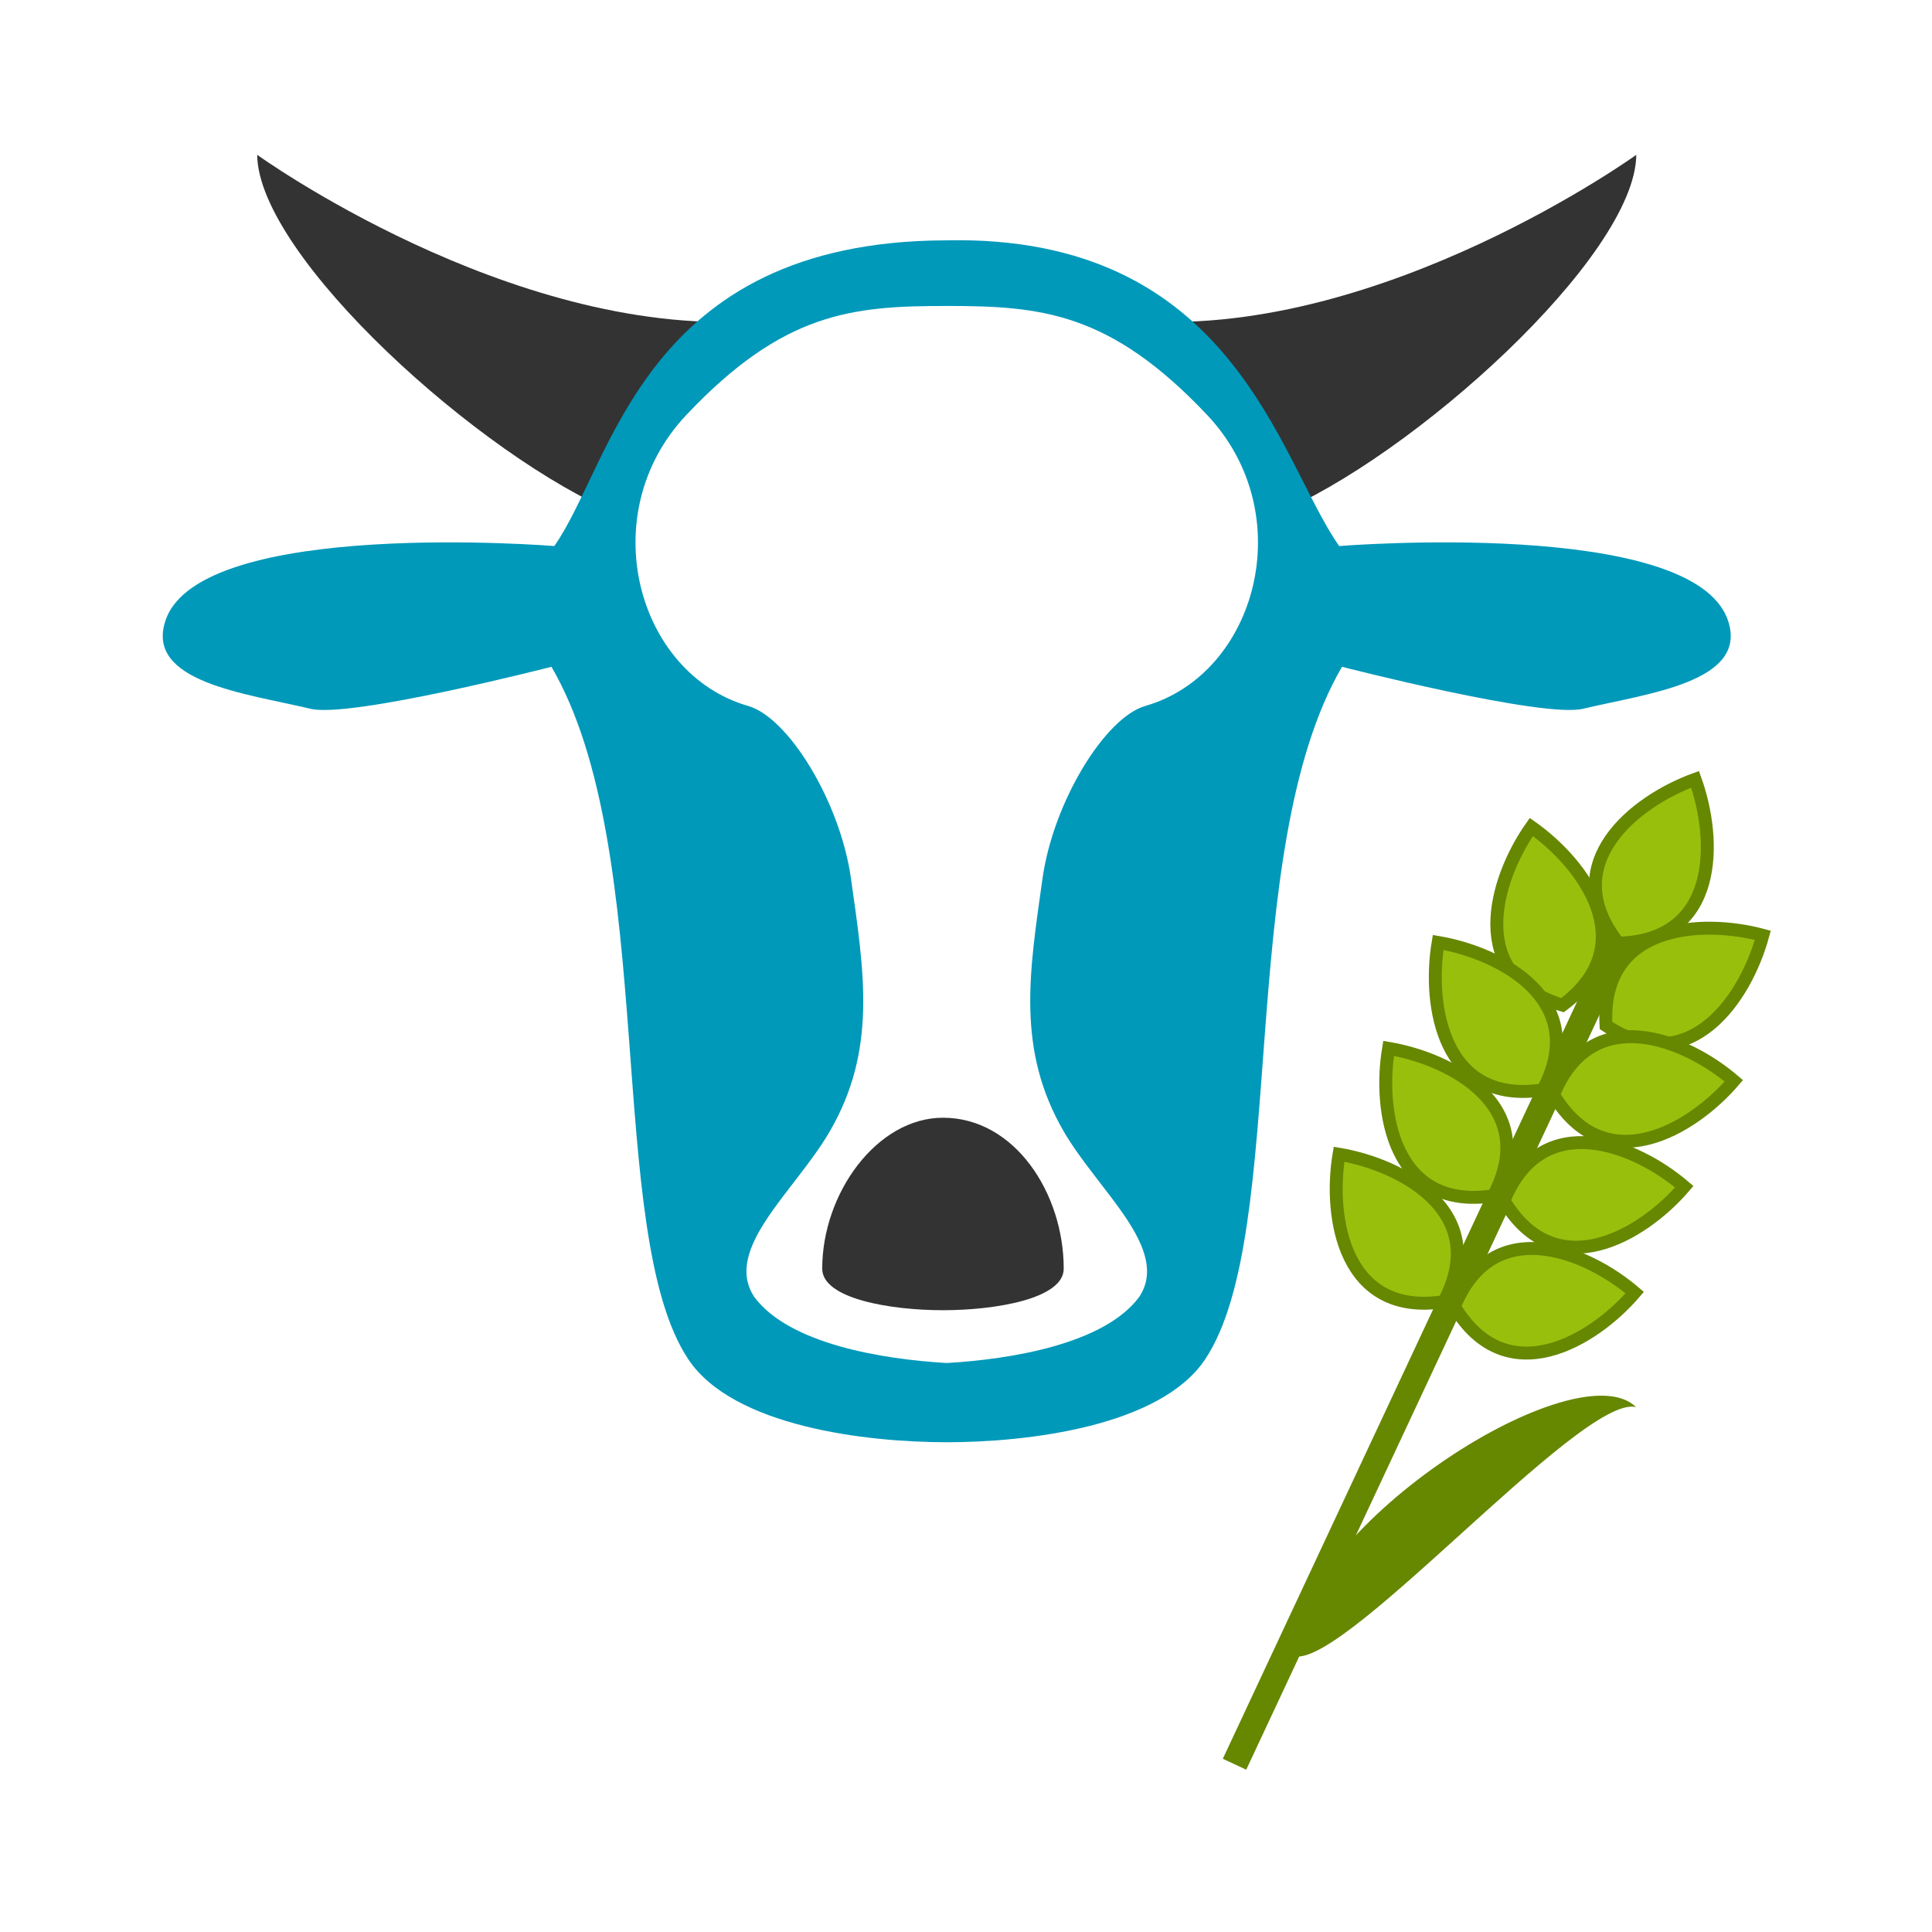 <?xml version="1.0" encoding="UTF-8" standalone="no"?>
<!-- Created with Inkscape (http://www.inkscape.org/) -->

<svg
   xmlns:dc="http://purl.org/dc/elements/1.1/"
   xmlns:cc="http://creativecommons.org/ns#"
   xmlns:rdf="http://www.w3.org/1999/02/22-rdf-syntax-ns#"
   xmlns:svg="http://www.w3.org/2000/svg"
   xmlns="http://www.w3.org/2000/svg"
   xmlns:sodipodi="http://sodipodi.sourceforge.net/DTD/sodipodi-0.dtd"
   xmlns:inkscape="http://www.inkscape.org/namespaces/inkscape"
   width="128"
   height="128"
   id="svg2"
   version="1.1"
   inkscape:version="0.48.5 r10040"
   sodipodi:docname="workshop.svg">
  <defs
     id="defs4" />
  <sodipodi:namedview
     id="base"
     pagecolor="#ffffff"
     bordercolor="#666666"
     borderopacity="1.0"
     inkscape:pageopacity="0.0"
     inkscape:pageshadow="2"
     inkscape:zoom="1.979899"
     inkscape:cx="49.649432"
     inkscape:cy="142.79105"
     inkscape:document-units="px"
     inkscape:current-layer="layer1"
     showgrid="false"
     inkscape:window-width="2560"
     inkscape:window-height="1378"
     inkscape:window-x="-8"
     inkscape:window-y="-8"
     inkscape:window-maximized="1">
    <inkscape:grid
       type="xygrid"
       id="grid2998"
       empspacing="5"
       visible="true"
       enabled="true"
       snapvisiblegridlinesonly="true" />
  </sodipodi:namedview>
  <g
     inkscape:label="Calque 1"
     inkscape:groupmode="layer"
     id="layer1"
     transform="translate(0,-924.362)">
    <g
       id="g3076"
       transform="translate(-0.526,1.052)">
      <g
         transform="translate(0.017,0)"
         id="g3017">
        <path
           id="path3021"
           d="M 108.918,933.568 C 108.853,940.309 94.033,953.652 85,957.362 c -2.457,-5.221 -3.277,-9.846 -8.864,-12.778 16.105,0.999 32.781,-11.016 32.781,-11.016 z"
           style="fill:#333333;stroke:none"
           inkscape:connector-curvature="0"
           sodipodi:nodetypes="cccc" />
        <path
           sodipodi:nodetypes="cccc"
           inkscape:connector-curvature="0"
           style="fill:#333333;stroke:none"
           d="m 17.548,933.568 c 0.065,6.741 14.885,20.083 23.918,23.794 2.457,-5.221 3.277,-9.846 8.864,-12.778 -16.105,0.999 -32.781,-11.016 -32.781,-11.016 z"
           id="path3015" />
      </g>
      <path
         sodipodi:nodetypes="csscscscsscccssssscccsssss"
         inkscape:connector-curvature="0"
         id="path3006"
         transform="translate(0,924.362)"
         d="m 37.25,35.125 c 0,0 -23.405,-1.898 -25.75,4.906 -1.419,4.117 5.358,4.862 9.594,5.875 C 23.764,46.545 37.062,43.125 37.062,43.125 44.216,55.414 40.533,80.592 46.125,89 c 2.964,4.457 11.767,5.501 17.125,5.5 5.358,0.001 14.161,-1.043 17.125,-5.5 5.592,-8.408 1.909,-33.586 9.062,-45.875 0,0 13.298,3.42 15.969,2.781 4.236,-1.013 11.013,-1.758 9.594,-5.875 C 112.655,33.227 89.25,35.125 89.25,35.125 85.237,29.434 82.293,14.436 63.152,14.872 43.124,14.953 41.137,29.611 37.25,35.125 z m 26,-15.906 c 6.233,0 10.802,0.392 17.25,7.219 6.185,6.549 3.292,17.162 -4.094,19.281 -2.661,0.764 -6.096,6.341 -6.812,11.438 -0.874,6.214 -1.742,11.322 1.406,16.75 2.28,3.932 7.108,7.786 5,10.969 -2.32,3.125 -8.522,4.131 -12.75,4.375 -4.228,-0.244 -10.43,-1.25 -12.75,-4.375 -2.108,-3.183 2.72,-7.037 5,-10.969 3.148,-5.428 2.28,-10.536 1.406,-16.75 C 56.19,52.059 52.755,46.482 50.094,45.719 42.708,43.599 39.815,32.986 46,26.438 52.448,19.611 57.017,19.219 63.25,19.219 z"
         style="fill:#0099ba;stroke:none" />
      <path
         sodipodi:nodetypes="sssss"
         inkscape:connector-curvature="0"
         id="path3011"
         d="m 63,997.362 c -4.366,0 -8,4.994 -8,10 0,2 4.543,2.753 8,2.753 3.457,0 8,-0.753 8,-2.753 0,-5 -3.25,-10 -8,-10 z"
         style="fill:#333333;stroke:none" />
      <path
         sodipodi:nodetypes="cc"
         inkscape:connector-curvature="0"
         id="path3086"
         d="M 107.793,985.749 82.316,1040.196"
         style="fill:none;stroke:#668700;stroke-width:1.712;stroke-linecap:butt;stroke-linejoin:miter;stroke-miterlimit:4;stroke-opacity:1;stroke-dasharray:none" />
      <path
         style="fill:#98bf0c;stroke:#668700;stroke-width:0.856;stroke-linecap:butt;stroke-linejoin:miter;stroke-miterlimit:4;stroke-opacity:1;stroke-dasharray:none"
         d="m 112.828,974.943 c -3.983,1.444 -9.236,5.601 -5.079,10.854 6.696,-0.174 6.522,-6.87 5.079,-10.854 z"
         id="path3002"
         inkscape:connector-curvature="0"
         sodipodi:nodetypes="ccc" />
      <path
         sodipodi:nodetypes="ccc"
         inkscape:connector-curvature="0"
         id="path3000"
         d="m 101.98,978.1 c -2.435,3.467 -4.353,9.885 2.065,11.804 5.386,-3.983 1.402,-9.369 -2.065,-11.804 z"
         style="fill:#98bf0c;stroke:#668700;stroke-width:0.856;stroke-linecap:butt;stroke-linejoin:miter;stroke-miterlimit:4;stroke-opacity:1;stroke-dasharray:none" />
      <path
         style="fill:#98bf0c;stroke:#668700;stroke-width:0.856;stroke-linecap:butt;stroke-linejoin:miter;stroke-miterlimit:4;stroke-opacity:1;stroke-dasharray:none"
         d="m 95.807,985.75 c -0.704,4.178 0.328,10.796 6.946,9.764 3.146,-5.914 -2.769,-9.06 -6.946,-9.764 z"
         id="path3004"
         inkscape:connector-curvature="0"
         sodipodi:nodetypes="ccc" />
      <path
         sodipodi:nodetypes="ccc"
         inkscape:connector-curvature="0"
         id="path3038"
         d="m 92.525,992.766 c -0.704,4.178 0.328,10.796 6.946,9.764 3.146,-5.914 -2.769,-9.06 -6.946,-9.764 z"
         style="fill:#98bf0c;stroke:#668700;stroke-width:0.856;stroke-linecap:butt;stroke-linejoin:miter;stroke-miterlimit:4;stroke-opacity:1;stroke-dasharray:none" />
      <path
         style="fill:#98bf0c;stroke:#668700;stroke-width:0.856;stroke-linecap:butt;stroke-linejoin:miter;stroke-miterlimit:4;stroke-opacity:1;stroke-dasharray:none"
         d="m 89.242,999.781 c -0.704,4.178 0.328,10.796 6.946,9.764 3.146,-5.914 -2.769,-9.06 -6.946,-9.764 z"
         id="path3040"
         inkscape:connector-curvature="0"
         sodipodi:nodetypes="ccc" />
      <path
         style="fill:#98bf0c;stroke:#668700;stroke-width:0.856;stroke-linecap:butt;stroke-linejoin:miter;stroke-miterlimit:4;stroke-opacity:1;stroke-dasharray:none"
         d="m 117.316,985.276 c -1.102,4.091 -4.8,9.676 -10.386,5.978 -0.392,-6.687 6.295,-7.08 10.386,-5.978 z"
         id="path3053"
         inkscape:connector-curvature="0"
         sodipodi:nodetypes="ccc" />
      <path
         sodipodi:nodetypes="ccc"
         inkscape:connector-curvature="0"
         id="path3055"
         d="m 115.397,994.917 c -2.756,3.218 -8.499,6.666 -11.947,0.923 2.525,-6.205 8.73,-3.679 11.947,-0.923 z"
         style="fill:#98bf0c;stroke:#668700;stroke-width:0.856;stroke-linecap:butt;stroke-linejoin:miter;stroke-miterlimit:4;stroke-opacity:1;stroke-dasharray:none" />
      <path
         style="fill:#98bf0c;stroke:#668700;stroke-width:0.856;stroke-linecap:butt;stroke-linejoin:miter;stroke-miterlimit:4;stroke-opacity:1;stroke-dasharray:none"
         d="m 112.115,1001.933 c -2.756,3.218 -8.499,6.666 -11.947,0.923 2.525,-6.205 8.73,-3.679 11.947,-0.923 z"
         id="path3057"
         inkscape:connector-curvature="0"
         sodipodi:nodetypes="ccc" />
      <path
         sodipodi:nodetypes="ccc"
         inkscape:connector-curvature="0"
         id="path3059"
         d="m 108.832,1008.948 c -2.756,3.218 -8.499,6.666 -11.947,0.923 2.525,-6.205 8.73,-3.679 11.947,-0.923 z"
         style="fill:#98bf0c;stroke:#668700;stroke-width:0.856;stroke-linecap:butt;stroke-linejoin:miter;stroke-miterlimit:4;stroke-opacity:1;stroke-dasharray:none" />
      <path
         style="fill:#668700;stroke:none"
         d="m 108.921,1016.537 c -3.643,-0.964 -20.259,18.444 -22.93,16.37 0.9,-8.805 19.045,-20.192 22.93,-16.37 z"
         id="path3074"
         inkscape:connector-curvature="0"
         sodipodi:nodetypes="ccc" />
    </g>
  </g>
</svg>
